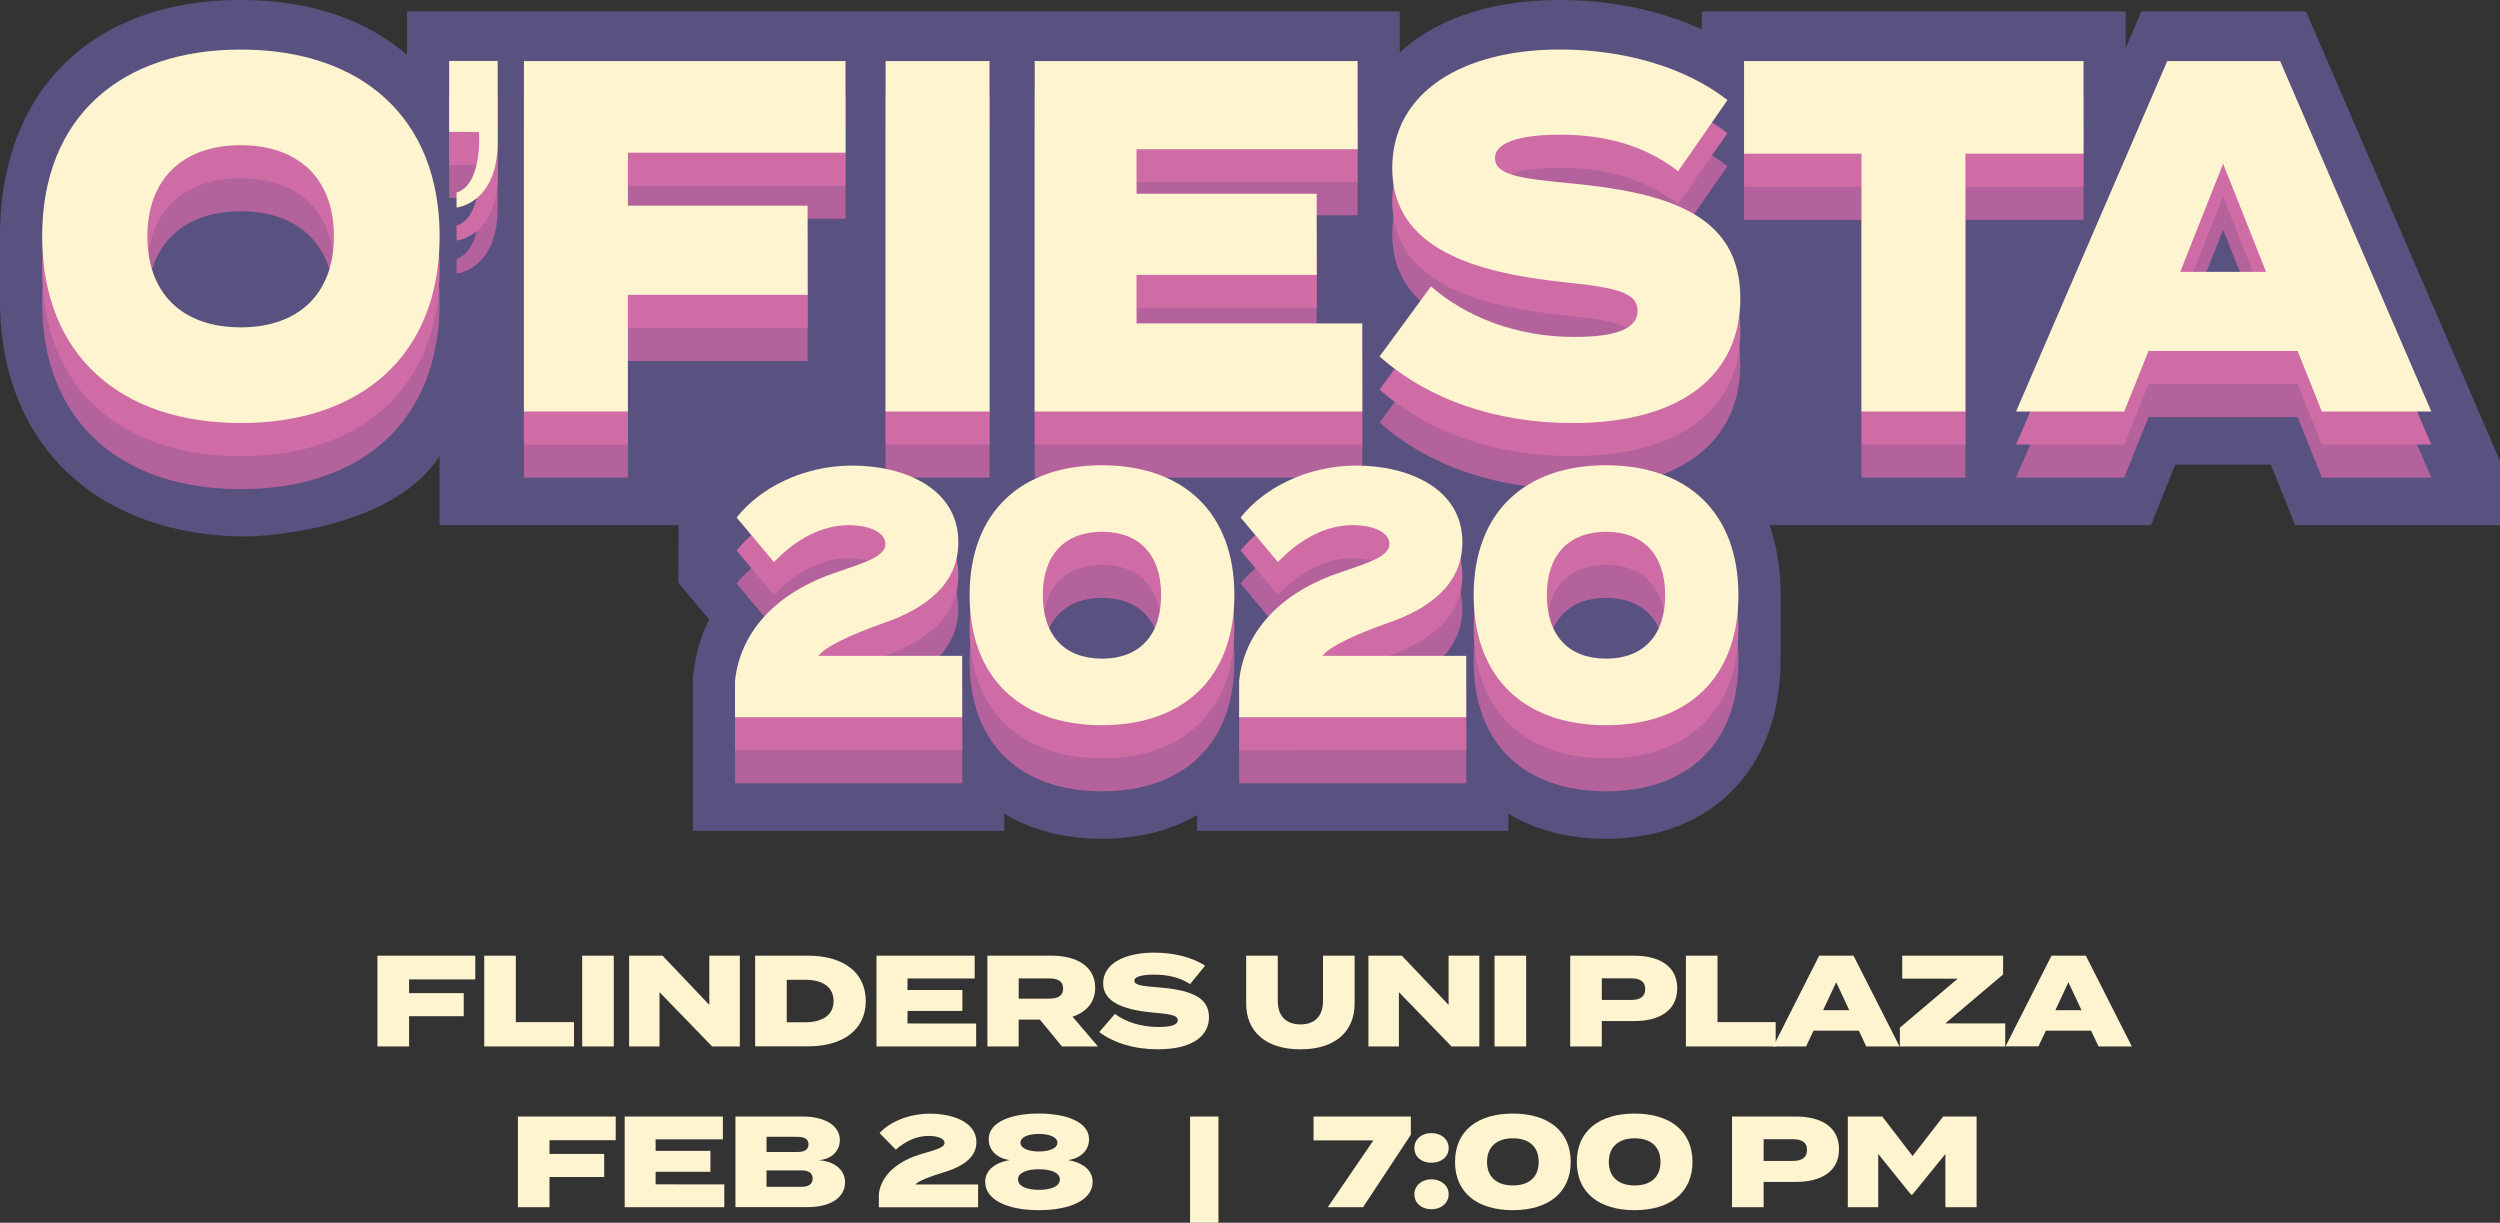 <svg xmlns="http://www.w3.org/2000/svg" viewBox="0 0 1397.6 683.56"><rect x="0" y="0" width="1397.6" height="683.56" fill="#333333" stroke="none"/><defs><style>.cls-1{fill:#595281;}.cls-2{fill:#b4629b;}.cls-3{fill:#cf6ca6;}.cls-4{fill:#fff4d0;}</style></defs><title>OFiesta-LockUp</title><g id="Layer_2" data-name="Layer 2"><g id="Layer_1-2" data-name="Layer 1"><path class="cls-1" d="M0,167.89c0,81.49,55.29,132,138.28,132,0,0,79-1,107.45-44.92v38.59H379.36l-.2,32.1,17.27,20.62a92.35,92.35,0,0,0-8.89,31.05l-.17,1.67v85.44h174.1v-9.59c15.19,9.24,33.75,14.07,54.5,14.07,20.13,0,38.24-4.53,53.18-13.21v8.73H843.26v-9.59c15.19,9.24,33.74,14.07,54.5,14.07,59.32,0,97.65-39.4,97.65-100.38V332.75a122,122,0,0,0-6.09-39.19h213.16l13.58-33.86h53.43l13.57,33.86H1397.6V257.77L1289.16,6.44h-92.05l-8.8,20.38V6.44H951.39v10C928.15,5.78,900.51,0,872.19,0c-37.89,0-68.91,10.26-89.68,29.29V6.44H301.79V6.36H227.53V30.71C204.18,10.55,172.43,0,134.53,0,51.55,0,0,50.62,0,132.1Z"/><path class="cls-2" d="M476.58,297.22c28.51,0,59.17,12.47,59.17,42.86,0,23.38-18.07,37.21-42.93,45.59-16.58,5.85-31.66,12.86-35.3,17.92H537.9v34.29h-127V417.62c2.82-27.27,22.87-49.68,57.52-61C483,351.58,495,348.07,495,341.06c0-6.82-9.77-10.52-20.38-10.52-14.59,0-29.17,7.21-41.93,20.65l-20.89-24.94C424.7,309.89,448.73,297.22,476.58,297.22Z"/><path class="cls-2" d="M542.05,369.7c0-46.56,28.84-72.67,73.92-72.67,45.25,0,74.09,26.11,74.09,72.67S661.22,442.36,616,442.36C570.89,442.36,542.05,416.26,542.05,369.7Zm107.07,0c0-22.6-12.26-35.46-33-35.46-20.89,0-33.15,12.86-33.15,35.46s12.26,35.45,33.15,35.45C636.86,405.15,649.12,392.3,649.12,369.7Z"/><path class="cls-2" d="M758.36,297.22c28.51,0,59.17,12.47,59.17,42.86,0,23.38-18.07,37.21-42.93,45.59C758,391.52,743,398.53,739.3,403.59h80.38v34.29H692.73V417.62c2.81-27.27,22.87-49.68,57.51-61,14.58-5.06,26.52-8.57,26.52-15.58,0-6.82-9.78-10.52-20.39-10.52-14.58,0-29.17,7.21-41.93,20.65l-20.89-24.94C706.48,309.89,730.52,297.22,758.36,297.22Z"/><path class="cls-2" d="M823.84,369.7c0-46.56,28.83-72.67,73.92-72.67,45.25,0,74.08,26.11,74.08,72.67S943,442.36,897.76,442.36C852.67,442.36,823.84,416.26,823.84,369.7Zm107.06,0c0-22.6-12.26-35.46-33-35.46-20.88,0-33.14,12.86-33.14,35.46s12.26,35.45,33.14,35.45C918.64,405.15,930.9,392.3,930.9,369.7Z"/><path class="cls-2" d="M23.57,169.05c0-66.89,44.29-104.4,111-104.4,66.91,0,111.2,37.51,111.2,104.4s-44.29,104.39-111.2,104.39C67.86,273.44,23.57,235.94,23.57,169.05Zm163.11,0c0-32.19-19.76-50.94-52.15-50.94-32.14,0-52.14,18.75-52.14,50.94S102.15,220,134.53,220,186.68,201.24,186.68,169.05Z"/><path class="cls-2" d="M351,122.31V152H451.49v49.81H351V267h-58.1V71.09H472.68v51.22Z"/><path class="cls-2" d="M495.08,267V71.09h58.1V267Z"/><path class="cls-2" d="M761.56,217.75V267H578.45V71.09H758.94v49.26H635.36v24.91H736.08V190.6H635.36v27.15Z"/><path class="cls-2" d="M972.91,203.75c0,42.27-32.14,69.69-93.82,69.69-43.33,0-81-13.43-107.86-37.22L800,197c19.05,16.79,47.39,28.26,80,28.26,23.81,0,35.48-4.75,35.48-14.55,0-9.51-9.53-12.87-40.48-15.95-51.2-5.32-96.68-19-96.68-63.82,0-42.82,39.77-66.33,93.82-66.33,35,0,69.53,9.52,93.58,28.27l-27.63,39.74c-18.8-14.55-40.95-20.43-65.95-20.43-16.91,0-36.43,2.52-36.43,13.16,0,9.51,15,11.47,41.91,14C933.38,144.7,972.91,157.29,972.91,203.75Z"/><path class="cls-2" d="M1164.74,122.87h-66V267h-58.1V122.87H975V71.09h189.78Z"/><path class="cls-2" d="M1284.44,233.14h-83.33L1187.53,267h-60.48l84.53-195.92h63.1L1359.21,267H1298Zm-17.62-44.22-24-60.45-24,60.45Z"/><path class="cls-2" d="M251.1,71v39.64l16.69.06S270,140,255.23,144.62v8.31s23-2.08,23-36.72V71Z"/><path class="cls-3" d="M476.58,278.75c28.51,0,59.17,12.47,59.17,42.86,0,23.38-18.07,37.21-42.93,45.59-16.58,5.84-31.66,12.86-35.3,17.92H537.9v34.29h-127V399.15c2.82-27.28,22.87-49.68,57.52-61C483,333.11,495,329.6,495,322.59c0-6.82-9.77-10.52-20.38-10.52-14.59,0-29.17,7.2-41.93,20.65l-20.89-24.94C424.7,291.42,448.73,278.75,476.58,278.75Z"/><path class="cls-3" d="M542.05,351.22c0-46.56,28.84-72.66,73.92-72.66,45.25,0,74.09,26.1,74.09,72.66S661.22,423.89,616,423.89C570.89,423.89,542.05,397.79,542.05,351.22Zm107.07,0c0-22.59-12.26-35.45-33-35.45-20.89,0-33.15,12.86-33.15,35.45s12.26,35.46,33.15,35.46C636.86,386.68,649.12,373.82,649.12,351.22Z"/><path class="cls-3" d="M758.36,278.75c28.51,0,59.17,12.47,59.17,42.86,0,23.38-18.07,37.21-42.93,45.59C758,373,743,380.06,739.3,385.12h80.38v34.29H692.73V399.15c2.81-27.28,22.87-49.68,57.51-61,14.58-5.06,26.52-8.57,26.52-15.58,0-6.82-9.78-10.52-20.39-10.52-14.58,0-29.17,7.2-41.93,20.65l-20.89-24.94C706.48,291.42,730.52,278.75,758.36,278.75Z"/><path class="cls-3" d="M823.84,351.22c0-46.56,28.83-72.66,73.92-72.66,45.25,0,74.08,26.1,74.08,72.66S943,423.89,897.76,423.89C852.67,423.89,823.84,397.79,823.84,351.22Zm107.06,0c0-22.59-12.26-35.45-33-35.45-20.88,0-33.14,12.86-33.14,35.45s12.26,35.46,33.14,35.46C918.64,386.68,930.9,373.82,930.9,351.22Z"/><path class="cls-3" d="M23.57,150.58c0-66.9,44.29-104.4,111-104.4,66.91,0,111.2,37.5,111.2,104.4S201.44,255,134.53,255C67.86,255,23.57,217.47,23.57,150.58Zm163.11,0c0-32.19-19.76-50.94-52.15-50.94-32.14,0-52.14,18.75-52.14,50.94s19.76,50.93,52.14,50.93S186.68,182.76,186.68,150.58Z"/><path class="cls-3" d="M351,103.84V133.5H451.49v49.82H351v65.21h-58.1V52.62H472.68v51.22Z"/><path class="cls-3" d="M495.08,248.53V52.62h58.1V248.53Z"/><path class="cls-3" d="M761.56,199.28v49.25H578.45V52.62H758.94v49.26H635.36v24.91H736.08v45.34H635.36v27.15Z"/><path class="cls-3" d="M972.91,185.28c0,42.26-32.14,69.69-93.82,69.69-43.33,0-81-13.43-107.86-37.22L800,178.56c19.05,16.8,47.39,28.27,80,28.27,23.81,0,35.48-4.76,35.48-14.55,0-9.52-9.53-12.88-40.48-15.95-51.2-5.32-96.68-19-96.68-63.82,0-42.82,39.77-66.33,93.82-66.33,35,0,69.53,9.52,93.58,28.27l-27.63,39.74c-18.8-14.55-40.95-20.43-65.95-20.43-16.91,0-36.43,2.52-36.43,13.15,0,9.52,15,11.48,41.91,14C933.38,126.23,972.91,138.82,972.91,185.28Z"/><path class="cls-3" d="M1164.74,104.4h-66V248.53h-58.1V104.4H975V52.62h189.78Z"/><path class="cls-3" d="M1284.44,214.67h-83.33l-13.58,33.86h-60.48l84.53-195.91h63.1l84.53,195.91H1298Zm-17.62-44.22-24-60.46-24,60.46Z"/><path class="cls-3" d="M251.1,52.54V92.18l16.69.06s2.2,29.27-12.56,33.9v8.32s23-2.08,23-36.73V52.54Z"/><path class="cls-4" d="M476.58,260.28c28.51,0,59.17,12.47,59.17,42.86,0,23.38-18.07,37.21-42.93,45.59-16.58,5.84-31.66,12.85-35.3,17.92H537.9v34.29h-127V380.68c2.82-27.28,22.87-49.68,57.52-61C483,314.63,495,311.13,495,304.11c0-6.81-9.77-10.52-20.38-10.52-14.59,0-29.17,7.21-41.93,20.65l-20.89-24.93C424.7,272.94,448.73,260.28,476.58,260.28Z"/><path class="cls-4" d="M542.05,332.75c0-46.56,28.84-72.66,73.92-72.66,45.25,0,74.09,26.1,74.09,72.66S661.22,405.42,616,405.42C570.89,405.42,542.05,379.31,542.05,332.75Zm107.07,0c0-22.6-12.26-35.45-33-35.45-20.89,0-33.15,12.85-33.15,35.45s12.26,35.46,33.15,35.46C636.86,368.21,649.12,355.35,649.12,332.75Z"/><path class="cls-4" d="M758.36,260.28c28.51,0,59.17,12.47,59.17,42.86,0,23.38-18.07,37.21-42.93,45.59C758,354.57,743,361.58,739.3,366.65h80.38v34.29H692.73V380.68c2.81-27.28,22.87-49.68,57.51-61,14.58-5.07,26.52-8.57,26.52-15.59,0-6.81-9.78-10.52-20.39-10.52-14.58,0-29.17,7.21-41.93,20.65l-20.89-24.93C706.48,272.94,730.52,260.28,758.36,260.28Z"/><path class="cls-4" d="M823.84,332.75c0-46.56,28.83-72.66,73.92-72.66,45.25,0,74.08,26.1,74.08,72.66S943,405.42,897.76,405.42C852.67,405.42,823.84,379.31,823.84,332.75Zm107.06,0c0-22.6-12.26-35.45-33-35.45-20.88,0-33.14,12.85-33.14,35.45s12.26,35.46,33.14,35.46C918.64,368.21,930.9,355.35,930.9,332.75Z"/><path class="cls-4" d="M23.57,132.1c0-66.89,44.29-104.39,111-104.39,66.91,0,111.2,37.5,111.2,104.39s-44.29,104.4-111.2,104.4C67.86,236.5,23.57,199,23.57,132.1Zm163.11,0c0-32.18-19.76-50.93-52.15-50.93-32.14,0-52.14,18.75-52.14,50.93S102.15,183,134.53,183,186.68,164.29,186.68,132.1Z"/><path class="cls-4" d="M351,85.36V115H451.49v49.82H351v65.21h-58.1V34.15H472.68V85.36Z"/><path class="cls-4" d="M495.08,230.06V34.15h58.1V230.06Z"/><path class="cls-4" d="M761.56,180.8v49.26H578.45V34.15H758.94V83.4H635.36v24.91H736.08v45.34H635.36V180.8Z"/><path class="cls-4" d="M972.91,166.81c0,42.26-32.14,69.69-93.82,69.69-43.33,0-81-13.43-107.86-37.22L800,160.09c19.05,16.79,47.39,28.27,80,28.27,23.81,0,35.48-4.76,35.48-14.55,0-9.52-9.53-12.88-40.48-16-51.2-5.31-96.68-19-96.68-63.81,0-42.82,39.77-66.33,93.82-66.33,35,0,69.53,9.51,93.58,28.27L938.14,95.72c-18.8-14.55-40.95-20.43-65.95-20.43-16.91,0-36.43,2.52-36.43,13.15,0,9.52,15,11.48,41.91,14C933.38,107.75,972.91,120.35,972.91,166.81Z"/><path class="cls-4" d="M1164.74,85.92h-66V230.06h-58.1V85.92H975V34.15h189.78Z"/><path class="cls-4" d="M1284.44,196.2h-83.33l-13.58,33.86h-60.48l84.53-195.91h63.1l84.53,195.91H1298ZM1266.82,152l-24-60.46-24,60.46Z"/><path class="cls-4" d="M251.1,34.07V73.71l16.69.05S270,103,255.23,107.67V116s23-2.08,23-36.73V34.07Z"/><path class="cls-4" d="M228.69,547.51v7.68h30.56v12.89H228.69V585H211V534.26H265.7v13.25Z"/><path class="cls-4" d="M320.89,571.41V585H270.7V534.26h17.67v37.15Z"/><path class="cls-4" d="M325.46,585V534.26h17.67V585Z"/><path class="cls-4" d="M413.6,534.26V585H398.1l-29.4-30.34V585h-17V534.26h18.68l26.15,27.52V534.26Z"/><path class="cls-4" d="M484,559.61c0,16-12.6,25.34-32.3,25.34H422.15V534.26H451.7C471.4,534.26,484,543.53,484,559.61Zm-18,0c0-7.68-6-11.88-15.71-11.88H439.82v23.75h10.43C460,571.48,466,567.28,466,559.61Z"/><path class="cls-4" d="M545.71,572.21V585H490V534.26h54.89V547H507.33v6.44H538v11.73H507.33v7Z"/><path class="cls-4" d="M593.66,585,581.35,570H569.47V585H552V534.26h36c13.54,0,24.26,5.79,24.26,17.89,0,8.32-5.07,13.68-12.67,16.22L613.79,585Zm-7.17-26.72c4.56,0,7.82-1.3,7.82-5.65s-3.26-5.65-7.82-5.65h-17v11.3Z"/><path class="cls-4" d="M675.87,568.59c0,10.93-9.78,18-28.54,18-13.18,0-24.62-3.48-32.8-9.63l8.76-10.14c5.79,4.34,14.41,7.31,24.33,7.31,7.24,0,10.79-1.23,10.79-3.76s-2.89-3.33-12.31-4.13c-15.57-1.38-29.4-4.93-29.4-16.51,0-11.08,12.09-17.17,28.53-17.17,10.65,0,21.15,2.47,28.46,7.32l-8.4,10.28c-5.72-3.76-12.45-5.29-20.06-5.29-5.14,0-11.08.66-11.08,3.41,0,2.46,4.57,3,12.75,3.62C663.85,553.31,675.87,556.56,675.87,568.59Z"/><path class="cls-4" d="M757.28,534.26v26.79c0,15.65-10.87,25.57-30.27,25.57s-30.35-9.92-30.35-25.57V534.26h17.67v25.42c0,7.53,3.91,13,12.68,13s12.6-5.43,12.6-13V534.26Z"/><path class="cls-4" d="M827,534.26V585H811.46l-29.41-30.34V585H765V534.26h18.68l26.14,27.52V534.26Z"/><path class="cls-4" d="M835.51,585V534.26h17.67V585Z"/><path class="cls-4" d="M937.63,552.51c0,12.31-9.71,18.32-24.26,18.32H895.48V585H877.81V534.26h35.56C927.92,534.26,937.63,540.27,937.63,552.51Zm-17.89.43c0-4.49-3.26-6-7.82-6H895.48V559h16.44C916.48,559,919.74,557.43,919.74,552.94Z"/><path class="cls-4" d="M992.68,571.41V585H942.49V534.26h17.67v37.15Z"/><path class="cls-4" d="M1039.18,576.19h-25.35L1009.7,585H991.31L1017,534.26h19.19L1061.92,585H1043.3Zm-5.36-11.44-7.32-15.64-7.31,15.64Z"/><path class="cls-4" d="M1119.79,544.76l-32.3,27.37H1121V585h-58.88v-10.5l32.3-27.37h-31V534.26h56.41Z"/><path class="cls-4" d="M1169,576.19H1143.7l-4.13,8.76h-18.39l25.7-50.69h19.19L1191.78,585h-18.61Zm-5.35-11.44-7.32-15.64-7.31,15.64Z"/><path class="cls-4" d="M307.2,637.43v7.68h30.56V658H307.2v16.87H289.53V624.18h54.68v13.25Z"/><path class="cls-4" d="M404.91,662.13v12.74H349.22V624.18h54.89v12.75H366.52v6.44h30.64V655.1H366.52v7Z"/><path class="cls-4" d="M472.41,661c0,8.47-8.11,13.83-20.86,13.83H411.14V624.18h37.52c12.74,0,20.85,5.21,20.85,13.18,0,5.72-4.27,10.72-11.95,11.23C465.67,649.09,472.41,653.37,472.41,661Zm-43.89-17h17.24c3.62,0,6.23-1.08,6.23-4.27s-2.61-4.2-6.23-4.2H428.52Zm25.79,14.85c0-3.26-2.47-4.56-6.45-4.56H428.52v9.19h19.34C451.84,663.5,454.31,662.13,454.31,658.87Z"/><path class="cls-4" d="M520,622.59c12.46,0,25.86,4.63,25.86,15.93,0,8.69-7.9,13.83-18.76,17-7.24,2.17-13.83,4.78-15.43,6.66H546.8v12.74H491.32v-7.53c1.24-10.14,10-18.46,25.13-22.66,6.38-1.89,11.59-3.19,11.59-5.8s-4.27-3.91-8.91-3.91c-6.37,0-12.74,2.68-18.32,7.68l-9.12-9.27C497.34,627.29,507.84,622.59,520,622.59Z"/><path class="cls-4" d="M610.82,660.75c0,10-12.45,15.79-30.05,15.79s-30-5.79-30-15.79c0-7.09,6.23-10.93,13.69-12.24-7.54-1-11.74-5.86-11.74-11.58,0-9.92,13-14.42,28-14.42s28.1,4.5,28.1,14.42c0,5.72-4.2,10.57-11.73,11.58C604.6,649.82,610.82,653.66,610.82,660.75Zm-18.32-1.37c0-4.06-5.5-5.72-11.73-5.72s-11.66,1.66-11.66,5.72,5.5,5.79,11.66,5.79S592.5,663.5,592.5,659.38Zm-11.73-15.65c5.5,0,10.36-1.66,10.36-4.92s-4.86-4.92-10.36-4.92-10.28,1.59-10.28,4.92S575.34,643.73,580.77,643.73Z"/><path class="cls-4" d="M665.3,624.18h15.86v59.38H665.3Z"/><path class="cls-4" d="M767.78,637.51H734.32V624.18h54.39v10.21L762,674.87h-19.7Z"/><path class="cls-4" d="M790.68,641.78c0-4.71,3.91-8.33,9.55-8.33s9.64,3.62,9.64,8.33S806,650,800.23,650,790.68,646.49,790.68,641.78Zm0,25.85c0-4.63,3.91-8.33,9.55-8.33s9.64,3.7,9.64,8.33S806,676,800.23,676,790.68,672.34,790.68,667.63Z"/><path class="cls-4" d="M813.42,649.53c0-17.31,12.6-27,32.3-27s32.37,9.71,32.37,27-12.6,27-32.37,27S813.42,666.84,813.42,649.53Zm46.78,0c0-8.4-5.36-13.18-14.41-13.18s-14.48,4.78-14.48,13.18,5.35,13.18,14.48,13.18S860.2,657.93,860.2,649.53Z"/><path class="cls-4" d="M881.5,649.53c0-17.31,12.6-27,32.3-27s32.37,9.71,32.37,27-12.6,27-32.37,27S881.5,666.84,881.5,649.53Zm46.79,0c0-8.4-5.36-13.18-14.42-13.18s-14.48,4.78-14.48,13.18,5.36,13.18,14.48,13.18S928.29,657.93,928.29,649.53Z"/><path class="cls-4" d="M1028.09,642.43c0,12.31-9.7,18.32-24.26,18.32H985.94v14.12H968.27V624.18h35.56C1018.39,624.18,1028.09,630.19,1028.09,642.43Zm-17.89.44c0-4.49-3.25-6-7.82-6H985.94V649h16.44C1007,649,1010.2,647.35,1010.2,642.87Z"/><path class="cls-4" d="M1105,624.18v50.69h-17.45V645.11l-18.4,22.67h-.87L1050,645.11v29.76h-17V624.18h19.27l16.94,22.09,17.09-22.09Z"/></g></g></svg>